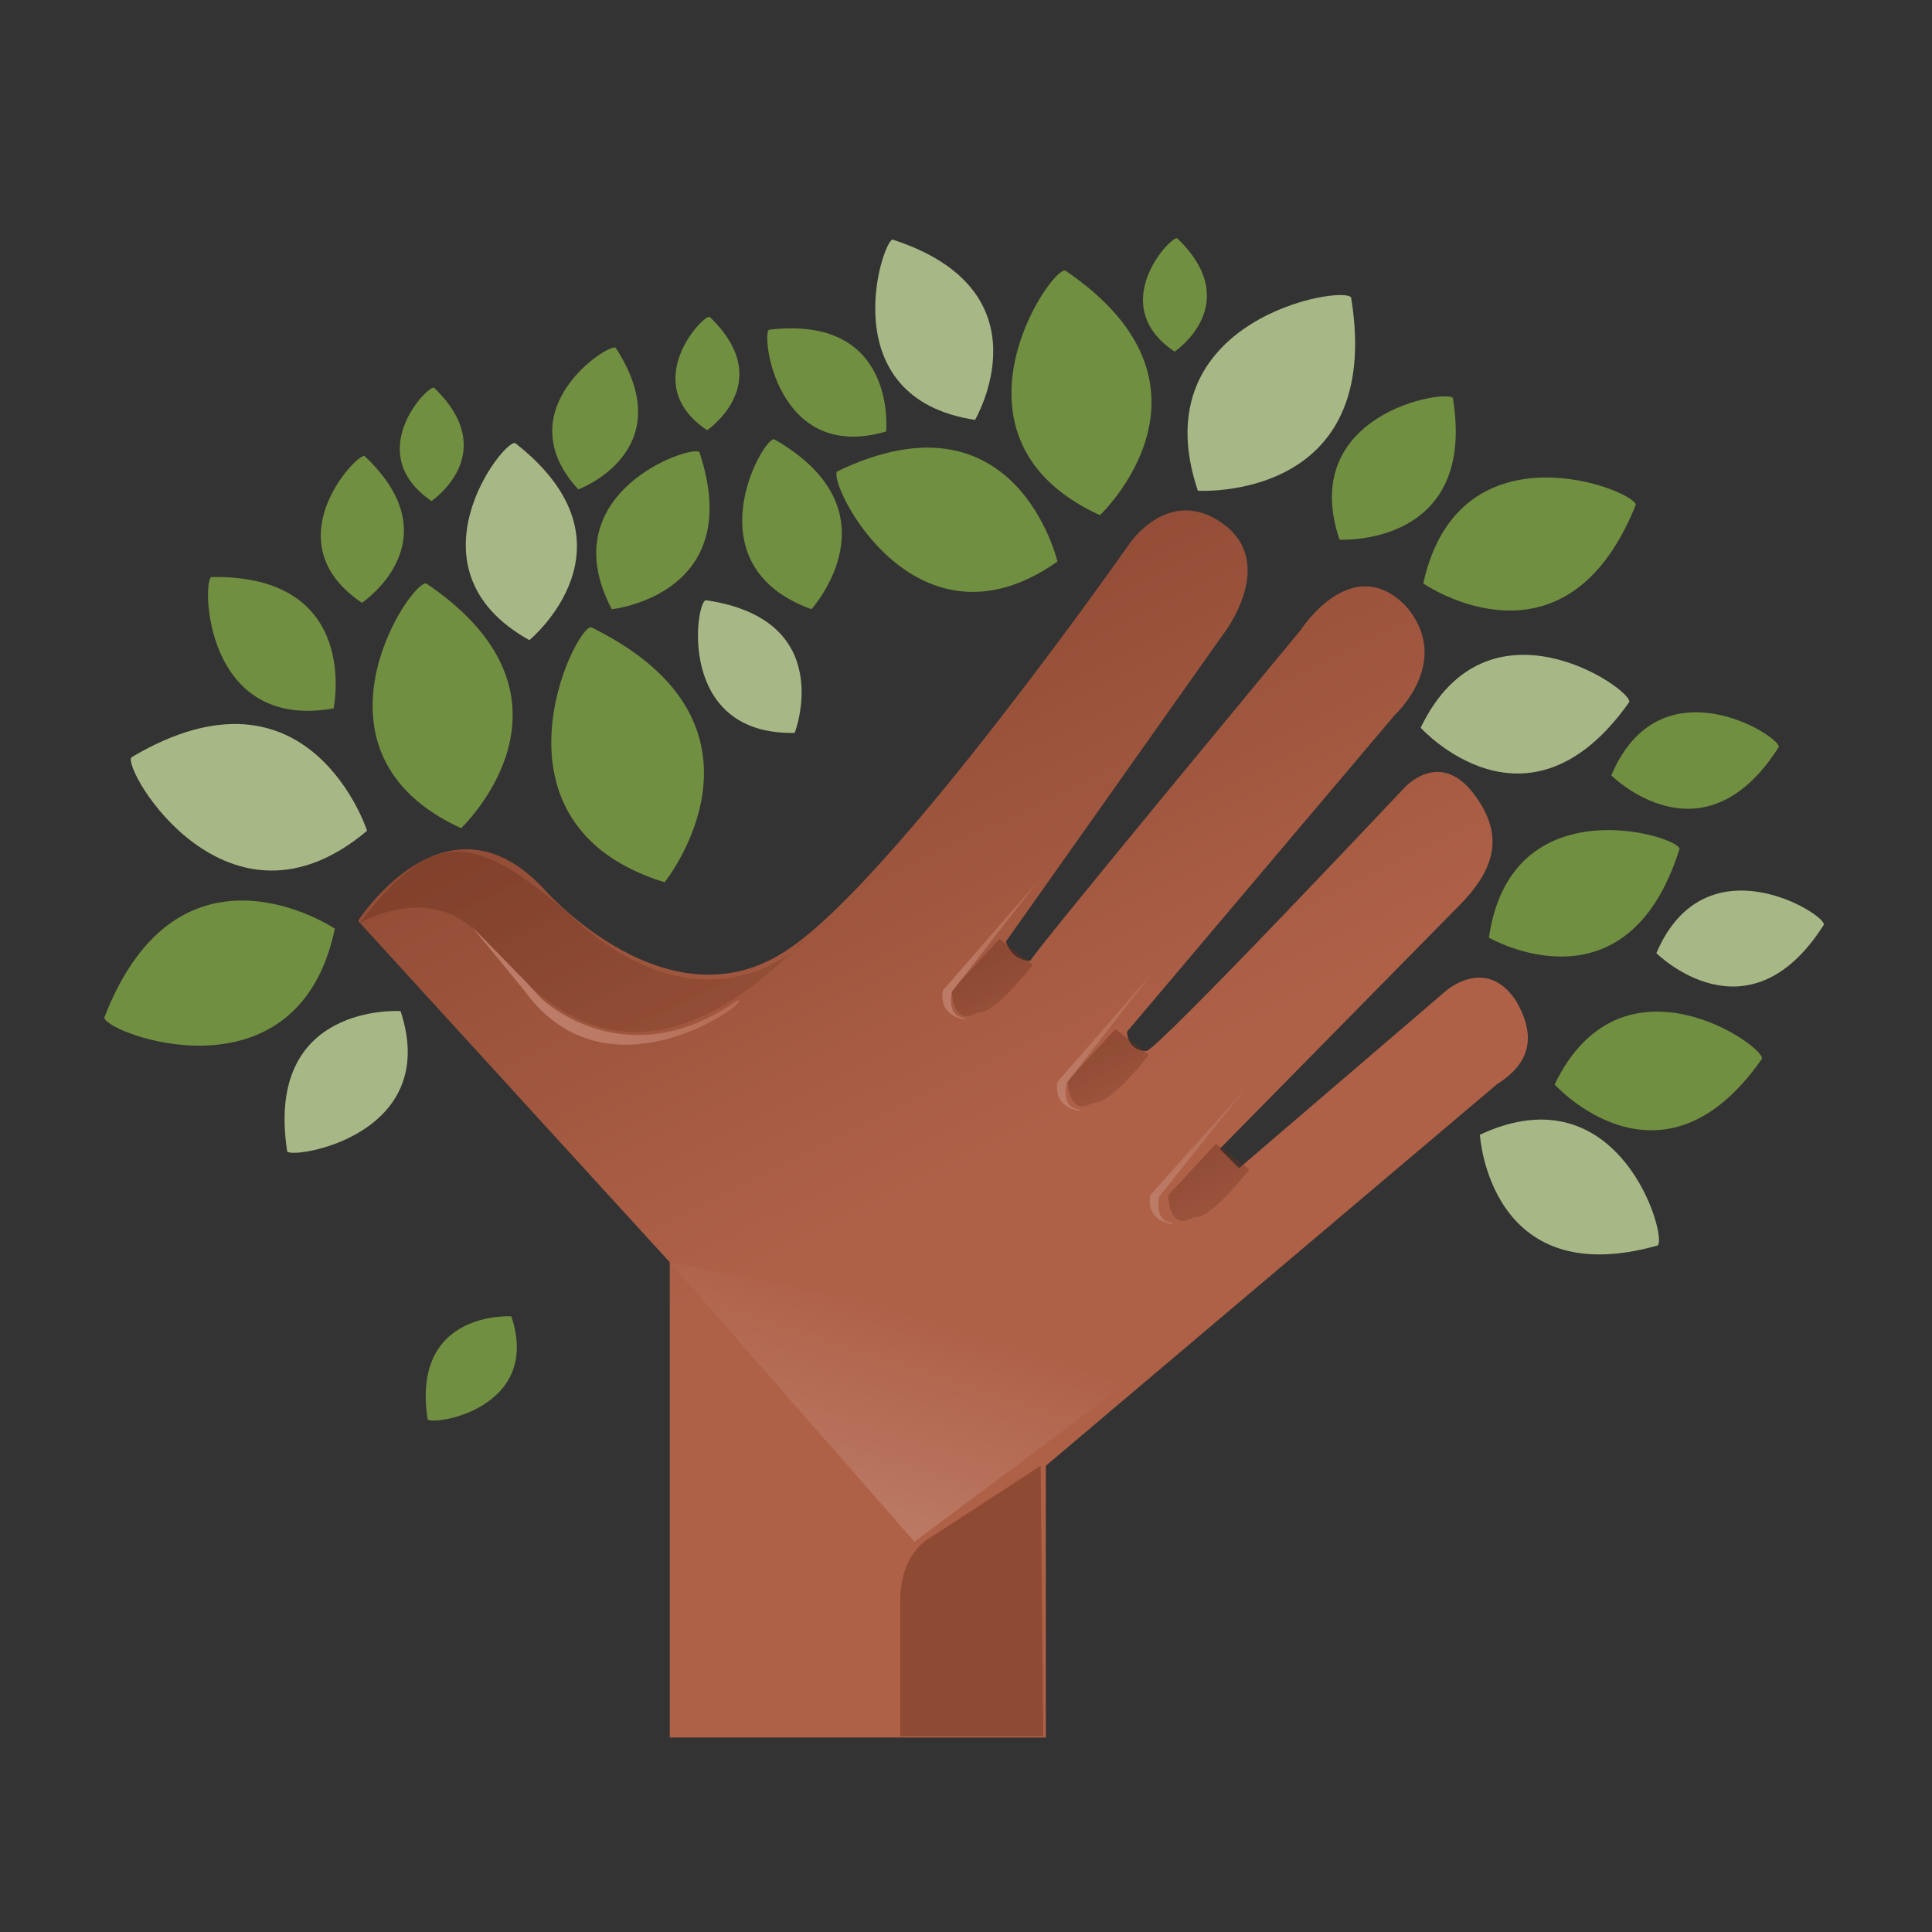 <?xml version="1.0" encoding="utf-8"?>
<!-- Generator: Adobe Illustrator 18.1.0, SVG Export Plug-In . SVG Version: 6.00 Build 0)  -->
<svg version="1.1" id="Layer_1" xmlns="http://www.w3.org/2000/svg" xmlns:xlink="http://www.w3.org/1999/xlink" x="0px" y="0px"
	 viewBox="0 0 150 150" enable-background="new 0 0 150 150" xml:space="preserve">
<rect x="0" y="0" width="150" height="150" fill="#333333" stroke="none"/>
<g>
	<path fill="#718F40" d="M26,72.1c0,0-12.1-8.1-17.9,6.9C8.1,80.2,23.1,85.9,26,72.1z"/>
	<path fill="#A7B886" d="M28.5,64.5c0,0-4.5-13.9-18.3-5.7C9.5,59.8,17.7,73.6,28.5,64.5z"/>
	<path fill="#718F40" d="M35.8,64.3c0,0,10.6-10-2.7-19C31.9,45,22.9,58.4,35.8,64.3z"/>
	<path fill="#718F40" d="M85.4,40c0,0,10.6-10-2.7-19C81.5,20.8,72.5,34.1,85.4,40z"/>
	<path fill="#A7B886" d="M93,38.1c0,0,14.5,0.9,11.9-15C104.4,22.1,88.5,24.7,93,38.1z"/>
	<path fill="#718F40" d="M104,41.9c0,0,10.7,0.6,8.8-11C112.3,30.2,100.7,32.1,104,41.9z"/>
	<path fill="#718F40" d="M110.5,45.3c0,0,11,7.6,16.5-6.1C127,38.1,113.3,32.6,110.5,45.3z"/>
	<path fill="#A7B886" d="M114.9,88.1c0,0,0.7,12.3,13.8,8.6C129.5,96.1,125.8,83,114.9,88.1z"/>
	<path fill="#718F40" d="M120.7,84.2c0,0,8.3,9.2,16.1-2C137,81.2,125.9,73.4,120.7,84.2z"/>
	<path fill="#A7B886" d="M110.3,56.5c0,0,8.3,9.2,16.2-2C126.7,53.5,115.5,45.7,110.3,56.5z"/>
	<path fill="#718F40" d="M115.6,72.8c0,0,10.7,6.2,14.8-6.9C130.3,64.9,117.3,60.9,115.6,72.8z"/>
	<path fill="#A7B886" d="M128.6,74c0,0,7.1,7.1,13-2.2C141.8,71,132.4,65.1,128.6,74z"/>
	<path fill="#718F40" d="M125.1,60.2c0,0,7.1,7.1,13-2.2C138.3,57.2,128.9,51.2,125.1,60.2z"/>
	<path fill="#718F40" d="M51.6,68.5c0,0,9.8-12.2-5.7-19.8C44.7,48.5,37,64,51.6,68.5z"/>
	<path fill="#718F40" d="M82.1,43.6c0,0-3.2-13.7-17.1-7C64.2,37.4,71,51.4,82.1,43.6z"/>
	<path fill="#A7B886" d="M41.1,49.7c0,0,9-7.4-1.1-15.3C39.1,34.1,31.2,44.2,41.1,49.7z"/>
	<path fill="#A7B886" d="M75.7,32.6c0,0,5.9-10-6.4-14C68.5,18.7,64.5,30.9,75.7,32.6z"/>
	<path fill="#718F40" d="M25.9,55c0,0,2.2-10.4-9.5-10.2C15.7,45.1,15.8,56.8,25.9,55z"/>
	<path fill="#A7B886" d="M31.1,78.5c0,0-10.6-0.7-8.8,10.9C22.7,90,34.3,88.2,31.1,78.5z"/>
	<path fill="#718F40" d="M39.7,102.2c0,0-7.8-0.5-6.5,8C33.6,110.7,42.1,109.4,39.7,102.2z"/>
	<path fill="#718F40" d="M47.5,47.3c0,0,10.5-1.1,6.8-12.2C53.7,34.5,42.7,38.2,47.5,47.3z"/>
	<path fill="#718F40" d="M68.8,33.5c0,0,0.9-9.1-9.1-7.9C59.1,26,60.3,36,68.8,33.5z"/>
	<path fill="#718F40" d="M63,47.3c0,0,6.9-7.6-2.9-13.2C59.2,34,53.6,43.9,63,47.3z"/>
	<path fill="#718F40" d="M44.9,38c0,0,8.1-3,2.9-11C47.3,26.6,39.2,31.8,44.9,38z"/>
	<path fill="#718F40" d="M28.1,46.8c0,0,7.2-4.8,0.2-11.4C27.7,35.2,21.1,42.1,28.1,46.8z"/>
	<path fill="#718F40" d="M54.9,33.4c0,0,5.5-3.7,0.2-8.8C54.6,24.4,49.5,29.8,54.9,33.4z"/>
	<path fill="#718F40" d="M91.2,27.3c0,0,5.5-3.7,0.2-8.8C90.9,18.3,85.8,23.7,91.2,27.3z"/>
	<path fill="#718F40" d="M33.5,38.9c0,0,5.5-3.7,0.2-8.8C33.2,29.9,28.1,35.2,33.5,38.9z"/>
	<path fill="#A7B886" d="M61.7,56.9c0,0,3.4-8.8-6.9-10.3C54,46.7,52.5,57.1,61.7,56.9z"/>
	<linearGradient id="SVGID_1_" gradientUnits="userSpaceOnUse" x1="79.537" y1="88.828" x2="33.405" y2="-4.59">
		<stop  offset="0" style="stop-color:#AF6148"/>
		<stop  offset="1" style="stop-color:#662E1A"/>
	</linearGradient>
	<path fill="url(#SVGID_1_)" d="M52,134.9h29.2v-21.1l35-29.6c1.9-1.2,3.5-3.1,1.5-6.5c-2.3-3.5-5.4-0.8-5.4-0.8L96.2,90.7l-1.5-1.5
		l18.5-18.8c2.7-2.7,3.8-5.4,1.2-8.8c-2.7-3.5-5.4-0.4-5.4-0.4s-19.2,20.4-20,20.4c-1.5,0-1.5-1.5-1.5-1.5l20.8-24.6
		c0,0,4.6-4.2,0.8-8.5c-4.2-4.2-8.1,1.9-8.1,1.9S79.7,74.6,80,74.6c-1.5,0-1.9-1.5-1.9-1.5L95,49.2c0,0,4.2-5.4,0-8.5
		c-4.2-3.1-7.3,1.5-7.3,1.5s-18.2,26-26.5,31.5C52,80,42.4,69.2,42.4,69.2c-7.7-8.5-14.6,2.3-14.6,2.3L52,98V134.9z"/>
	<path opacity="0.44" fill="#662E1A" d="M80.8,113.8l-8.6,5.6c0,0-2.5,1.2-2.3,5.4v10H81"/>
	<linearGradient id="SVGID_2_" gradientUnits="userSpaceOnUse" x1="81.491" y1="85.713" x2="76.302" y2="74.76">
		<stop  offset="0" style="stop-color:#AF6148"/>
		<stop  offset="1" style="stop-color:#662E1A"/>
	</linearGradient>
	<path opacity="0.38" fill="url(#SVGID_2_)" d="M77.6,72.9l-3.7,4c0,0,0,2.9,2,1.7c1.2,0.3,4.3-3.7,4.3-3.7"/>
	<linearGradient id="SVGID_3_" gradientUnits="userSpaceOnUse" x1="90.429" y1="92.635" x2="85.239" y2="81.679">
		<stop  offset="0" style="stop-color:#AF6148"/>
		<stop  offset="1" style="stop-color:#662E1A"/>
	</linearGradient>
	<path opacity="0.38" fill="url(#SVGID_3_)" d="M86.6,79.9l-3.7,4c0,0,0,2.9,2,1.7c1.2,0.3,4.3-3.7,4.3-3.7"/>
	<linearGradient id="SVGID_4_" gradientUnits="userSpaceOnUse" x1="98.215" y1="101.575" x2="93.024" y2="90.616">
		<stop  offset="0" style="stop-color:#AF6148"/>
		<stop  offset="1" style="stop-color:#662E1A"/>
	</linearGradient>
	<path opacity="0.38" fill="url(#SVGID_4_)" d="M94.4,88.8l-3.7,4c0,0,0,2.9,2,1.7c1.2,0.3,4.3-3.7,4.3-3.7"/>
	<linearGradient id="SVGID_5_" gradientUnits="userSpaceOnUse" x1="65.46" y1="115.234" x2="42.763" y2="67.318">
		<stop  offset="0" style="stop-color:#AF6148"/>
		<stop  offset="1" style="stop-color:#662E1A"/>
	</linearGradient>
	<path opacity="0.38" fill="url(#SVGID_5_)" d="M27.9,71.7c0,0,4.8-2.9,8.6,0.2C40.2,75.2,47.7,88,62.4,73c0.4,0-7.5,8.1-18.3-2.1
		C37,64.8,33.7,64,27.9,71.7z"/>
	<linearGradient id="SVGID_6_" gradientUnits="userSpaceOnUse" x1="86.32" y1="64.095" x2="11.743" y2="148.282">
		<stop  offset="0" style="stop-color:#AF6148"/>
		<stop  offset="0.985" style="stop-color:#FFFFFF"/>
	</linearGradient>
	<path fill="url(#SVGID_6_)" d="M80.6,68.4L73.9,77c0,0-0.4,1.8,0.8,2c1.2,0.2-1.9,0.4-1.5-2.1"/>
	<linearGradient id="SVGID_7_" gradientUnits="userSpaceOnUse" x1="95.161" y1="71.206" x2="20.584" y2="155.394">
		<stop  offset="0" style="stop-color:#AF6148"/>
		<stop  offset="0.985" style="stop-color:#FFFFFF"/>
	</linearGradient>
	<path fill="url(#SVGID_7_)" d="M89.5,75.5l-6.7,8.6c0,0-0.4,1.8,0.8,2c1.2,0.2-1.9,0.4-1.5-2.1"/>
	<linearGradient id="SVGID_8_" gradientUnits="userSpaceOnUse" x1="102.467" y1="80.047" x2="27.884" y2="164.24">
		<stop  offset="0" style="stop-color:#AF6148"/>
		<stop  offset="0.985" style="stop-color:#FFFFFF"/>
	</linearGradient>
	<path fill="url(#SVGID_8_)" d="M96.8,84.4L90,92.9c0,0-0.4,1.8,0.8,2c1.2,0.2-1.9,0.4-1.5-2.1"/>
	<linearGradient id="SVGID_9_" gradientUnits="userSpaceOnUse" x1="54.249" y1="66.608" x2="-11.493" y2="140.822">
		<stop  offset="0" style="stop-color:#AF6148"/>
		<stop  offset="0.985" style="stop-color:#FFFFFF"/>
	</linearGradient>
	<path fill="url(#SVGID_9_)" d="M36.6,71.9l4.4,4.5l1,1.1c0,0,6.5,6.3,15.2,0.2c1.9-0.6-9.8,8.5-16.5-0.8"/>
	<linearGradient id="SVGID_10_" gradientUnits="userSpaceOnUse" x1="70.933" y1="101.996" x2="49.144" y2="170.088">
		<stop  offset="0" style="stop-color:#AF6148"/>
		<stop  offset="0.985" style="stop-color:#FFFFFF"/>
	</linearGradient>
	<polyline opacity="0.65" fill="url(#SVGID_10_)" points="52,98 71,119.7 90,105.5 	"/>
</g>
</svg>
